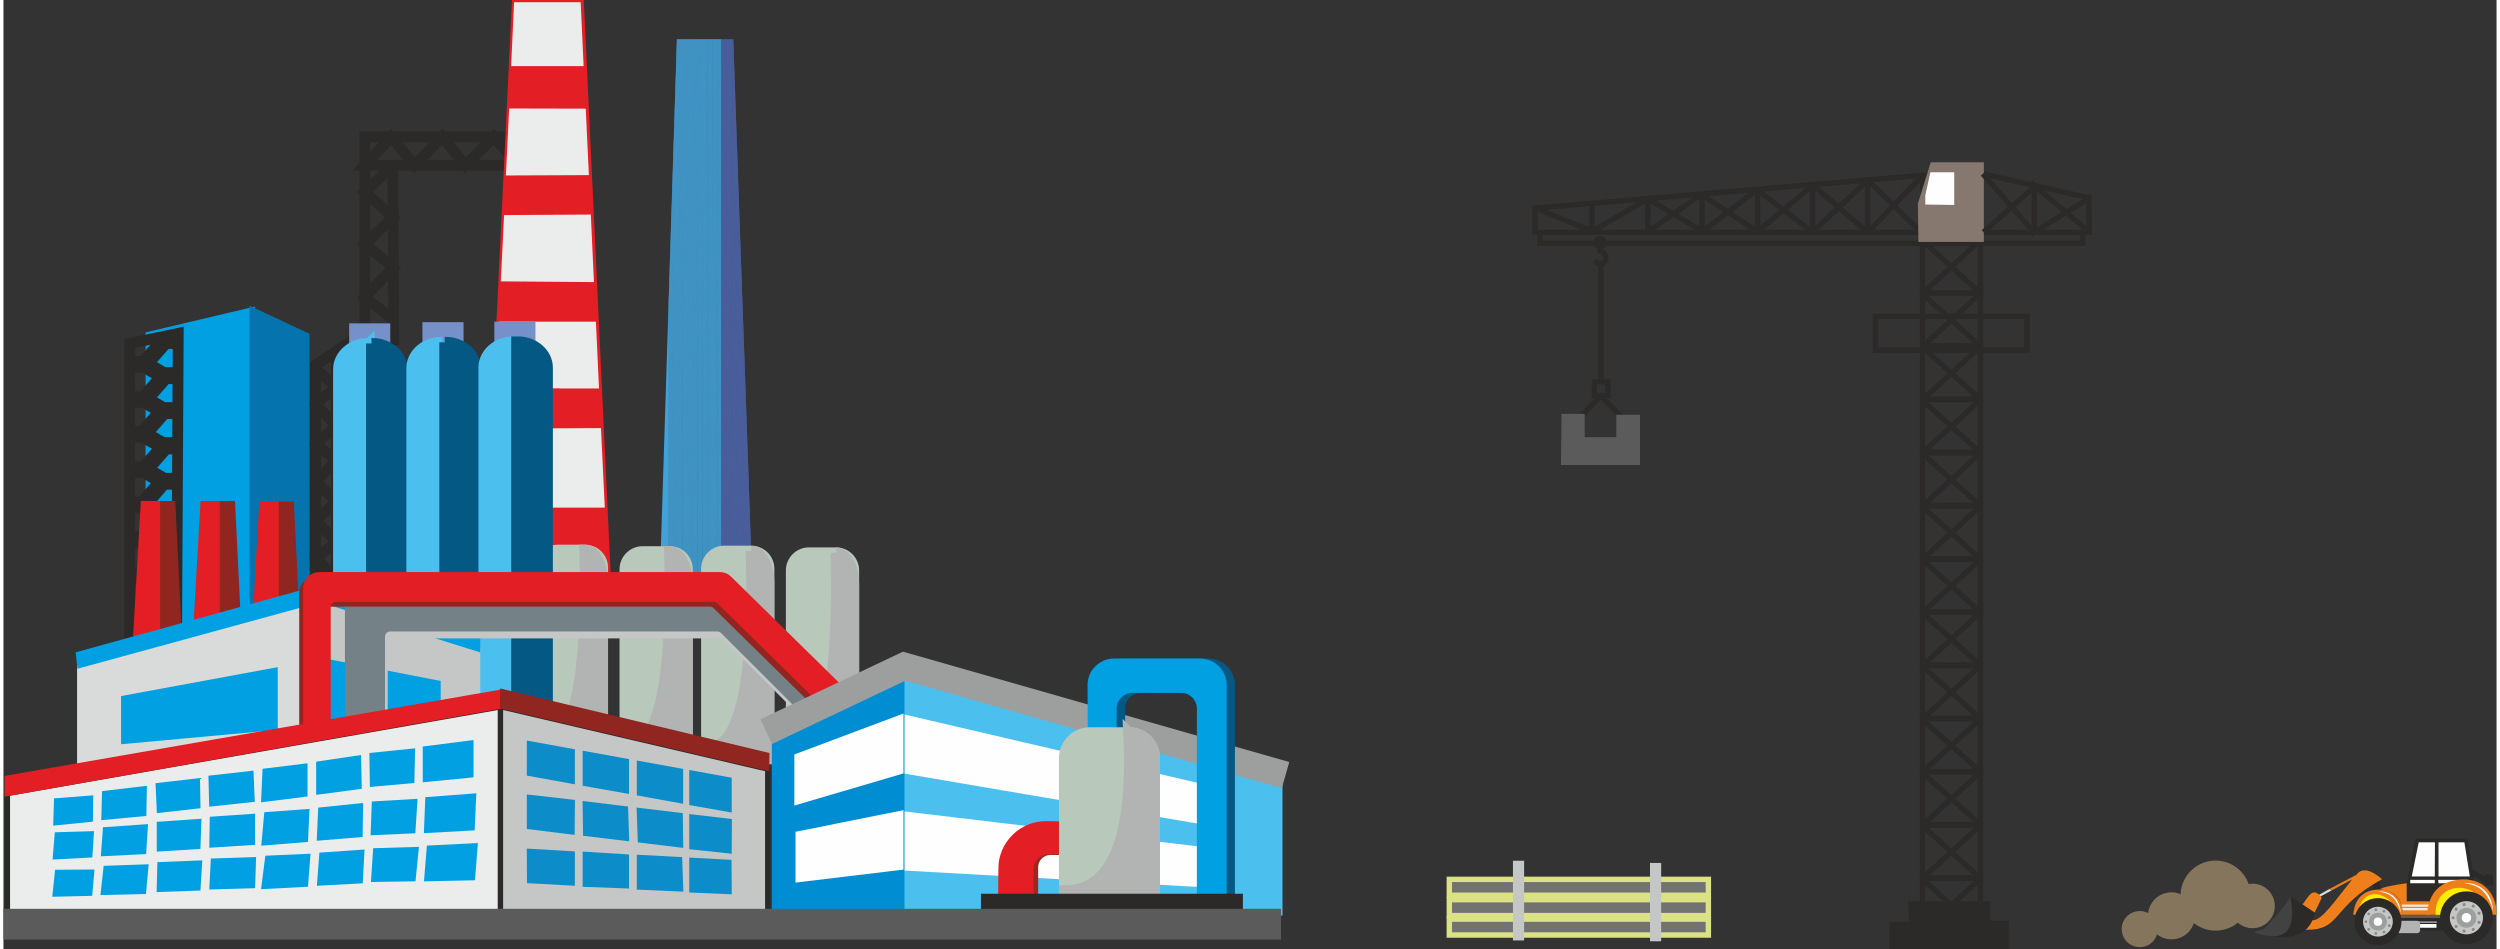 <?xml version="1.0" encoding="UTF-8"?>
<!DOCTYPE svg PUBLIC "-//W3C//DTD SVG 1.1//EN" "http://www.w3.org/Graphics/SVG/1.1/DTD/svg11.dtd">
<!-- Creator: CorelDRAW 2018 (64-Bit) -->
<svg xmlns="http://www.w3.org/2000/svg" xml:space="preserve" width="540px" height="205px" version="1.1" style="shape-rendering:geometricPrecision; text-rendering:geometricPrecision; image-rendering:optimizeQuality; fill-rule:evenodd; clip-rule:evenodd"
viewBox="0 0 147.34 56.09"
 xmlns:xlink="http://www.w3.org/1999/xlink">
 <rect x="0" y="0" width="147.34" height="56.09" fill="#333333" stroke="none"/>
 <defs>
  <style type="text/css">
   <![CDATA[
    .str25 {stroke:#9D9E9E;stroke-width:1.61;stroke-miterlimit:22.926}
    .str10 {stroke:#2B2A29;stroke-width:0.97;stroke-miterlimit:22.926}
    .str24 {stroke:#FEFEFE;stroke-width:0.64;stroke-miterlimit:22.926}
    .str21 {stroke:#C5C6C6;stroke-width:0.64;stroke-miterlimit:22.926}
    .str12 {stroke:#B2B3B3;stroke-width:0.64;stroke-miterlimit:22.926}
    .str5 {stroke:#2B2A29;stroke-width:0.64;stroke-miterlimit:22.926}
    .str30 {stroke:#86755D;stroke-width:0.64;stroke-miterlimit:22.926}
    .str6 {stroke:#E31E24;stroke-width:0.64;stroke-miterlimit:22.926}
    .str28 {stroke:#9C2720;stroke-width:0.64;stroke-miterlimit:22.926}
    .str23 {stroke:#91251F;stroke-width:0.64;stroke-miterlimit:22.926}
    .str22 {stroke:#748187;stroke-width:0.64;stroke-miterlimit:22.926}
    .str11 {stroke:#B8C8BA;stroke-width:0.64;stroke-miterlimit:22.926}
    .str13 {stroke:#7690C9;stroke-width:0.64;stroke-miterlimit:22.926}
    .str14 {stroke:#4BBFEE;stroke-width:0.64;stroke-miterlimit:22.926}
    .str26 {stroke:#0C8CC9;stroke-width:0.64;stroke-miterlimit:22.926}
    .str15 {stroke:#035983;stroke-width:0.64;stroke-miterlimit:22.926}
    .str20 {stroke:#00A0E3;stroke-width:0.64;stroke-miterlimit:22.926}
    .str4 {stroke:#FEFEFE;stroke-width:0.32;stroke-miterlimit:22.926}
    .str7 {stroke:#EBECEC;stroke-width:0.32;stroke-miterlimit:22.926}
    .str18 {stroke:#D9DADA;stroke-width:0.32;stroke-miterlimit:22.926}
    .str19 {stroke:#C5C6C6;stroke-width:0.32;stroke-miterlimit:22.926}
    .str2 {stroke:#5B5B5B;stroke-width:0.32;stroke-miterlimit:22.926}
    .str0 {stroke:#2B2A29;stroke-width:0.32;stroke-miterlimit:22.926}
    .str1 {stroke:#2B2A29;stroke-width:0.32;stroke-miterlimit:22.926}
    .str3 {stroke:#86776F;stroke-width:0.32;stroke-miterlimit:22.926}
    .str16 {stroke:#E31E24;stroke-width:0.32;stroke-miterlimit:22.926}
    .str27 {stroke:#E31E24;stroke-width:0.32;stroke-miterlimit:22.926}
    .str17 {stroke:#91251F;stroke-width:0.32;stroke-miterlimit:22.926}
    .str31 {stroke:#DBE285;stroke-width:0.32;stroke-miterlimit:22.926}
    .str9 {stroke:#0574AE;stroke-width:0.32;stroke-miterlimit:22.926}
    .str8 {stroke:#00A0E3;stroke-width:0.32;stroke-miterlimit:22.926}
    .str29 {stroke:#86755D;stroke-width:0.25;stroke-miterlimit:22.926}
    .fil0 {fill:none}
    .fil29 {fill:#FEFEFE}
    .fil4 {fill:#FEFEFE}
    .fil32 {fill:#EBECEC}
    .fil6 {fill:#EBECEC}
    .fil26 {fill:#D9DADA}
    .fil18 {fill:#D9DADA}
    .fil34 {fill:#C5C6C6}
    .fil19 {fill:#C5C6C6}
    .fil30 {fill:#B2B3B3}
    .fil12 {fill:#B2B3B3}
    .fil35 {fill:#9D9E9E}
    .fil36 {fill:#898989}
    .fil39 {fill:#727271}
    .fil31 {fill:#5B5B5B}
    .fil2 {fill:#5B5B5B}
    .fil28 {fill:#434242}
    .fil25 {fill:#2B2A29}
    .fil1 {fill:#2B2A29}
    .fil33 {fill:#FFED00}
    .fil3 {fill:#86776F}
    .fil37 {fill:#86755D}
    .fil38 {fill:#86755D}
    .fil27 {fill:#EF7F1A}
    .fil16 {fill:#E31E24}
    .fil5 {fill:#E31E24}
    .fil24 {fill:#9C2720}
    .fil17 {fill:#91251F}
    .fil20 {fill:#748187}
    .fil11 {fill:#B8C8BA}
    .fil13 {fill:#7690C9}
    .fil21 {fill:#4BBFEE}
    .fil14 {fill:#4BBFEE}
    .fil7 {fill:#41A2DA}
    .fil8 {fill:#4C64AB}
    .fil23 {fill:#0C8CC9}
    .fil10 {fill:#0574AE}
    .fil15 {fill:#035983}
    .fil9 {fill:#00A0E3}
    .fil22 {fill:#008DD2}
   ]]>
  </style>
      <clipPath id="id0">
       <path d="M39.8 2.32l3.33 0 1.12 32.06 -5.46 0 1.01 -32.06z"/>
      </clipPath>
 </defs>
 <g id="Слой_x0020_1">
  <g id="kran">
   <g>
    <rect class="fil0 str0" x="113.42" y="14.19" width="3.42" height="3.11"/>
    <line class="fil0 str0" x1="113.42" y1="17.33" x2="116.84" y2= "14.19" />
    <line class="fil0 str0" x1="113.42" y1="14.23" x2="116.8" y2= "17.29" />
   </g>
   <g>
    <rect class="fil0 str0" x="113.42" y="17.33" width="3.42" height="3.11"/>
    <line class="fil0 str0" x1="113.42" y1="20.48" x2="116.84" y2= "17.33" />
    <line class="fil0 str0" x1="113.42" y1="17.38" x2="116.8" y2= "20.43" />
   </g>
   <g>
    <rect class="fil0 str0" x="113.42" y="20.48" width="3.42" height="3.11"/>
    <line class="fil0 str0" x1="113.42" y1="23.62" x2="116.84" y2= "20.48" />
    <line class="fil0 str0" x1="113.42" y1="20.52" x2="116.8" y2= "23.58" />
   </g>
   <g>
    <rect class="fil0 str0" x="113.42" y="23.62" width="3.42" height="3.11"/>
    <line class="fil0 str0" x1="113.42" y1="26.76" x2="116.84" y2= "23.62" />
    <line class="fil0 str0" x1="113.42" y1="23.66" x2="116.8" y2= "26.72" />
   </g>
   <g>
    <rect class="fil0 str0" x="113.42" y="26.76" width="3.42" height="3.11"/>
    <line class="fil0 str0" x1="113.42" y1="29.91" x2="116.84" y2= "26.76" />
    <line class="fil0 str0" x1="113.42" y1="26.81" x2="116.8" y2= "29.86" />
   </g>
   <g>
    <rect class="fil0 str0" x="113.42" y="29.91" width="3.42" height="3.11"/>
    <line class="fil0 str0" x1="113.42" y1="33.05" x2="116.84" y2= "29.91" />
    <line class="fil0 str0" x1="113.42" y1="29.95" x2="116.8" y2= "33.01" />
   </g>
   <g>
    <rect class="fil0 str0" x="113.42" y="33.05" width="3.42" height="3.11"/>
    <line class="fil0 str0" x1="113.42" y1="36.19" x2="116.84" y2= "33.05" />
    <line class="fil0 str0" x1="113.42" y1="33.09" x2="116.8" y2= "36.15" />
   </g>
   <g>
    <rect class="fil0 str0" x="113.42" y="36.19" width="3.42" height="3.11"/>
    <line class="fil0 str0" x1="113.42" y1="39.34" x2="116.84" y2= "36.19" />
    <line class="fil0 str0" x1="113.42" y1="36.24" x2="116.8" y2= "39.29" />
   </g>
   <g>
    <rect class="fil0 str0" x="113.42" y="39.34" width="3.42" height="3.11"/>
    <line class="fil0 str0" x1="113.42" y1="42.48" x2="116.84" y2= "39.34" />
    <line class="fil0 str0" x1="113.42" y1="39.38" x2="116.8" y2= "42.44" />
   </g>
   <g>
    <rect class="fil0 str0" x="113.42" y="42.48" width="3.42" height="3.11"/>
    <line class="fil0 str0" x1="113.42" y1="45.62" x2="116.84" y2= "42.48" />
    <line class="fil0 str0" x1="113.42" y1="42.53" x2="116.8" y2= "45.58" />
   </g>
   <g>
    <rect class="fil0 str0" x="113.42" y="45.62" width="3.42" height="3.11"/>
    <line class="fil0 str0" x1="113.42" y1="48.77" x2="116.84" y2= "45.62" />
    <line class="fil0 str0" x1="113.42" y1="45.67" x2="116.8" y2= "48.72" />
   </g>
   <g>
    <rect class="fil0 str0" x="113.42" y="48.77" width="3.42" height="3.11"/>
    <line class="fil0 str0" x1="113.42" y1="51.91" x2="116.84" y2= "48.77" />
    <line class="fil0 str0" x1="113.42" y1="48.81" x2="116.8" y2= "51.87" />
   </g>
   <g>
    <rect class="fil0 str0" x="113.42" y="51.91" width="3.42" height="3.11"/>
    <line class="fil0 str0" x1="113.42" y1="55.06" x2="116.84" y2= "51.91" />
    <line class="fil0 str0" x1="113.42" y1="51.96" x2="116.8" y2= "55.01" />
   </g>
   <polygon class="fil1 str1" points="112.77,54.63 112.74,53.42 117.25,53.42 117.25,54.57 118.35,54.57 118.35,55.93 111.62,55.93 111.62,54.63 "/>
   <rect class="fil0 str0" x="110.63" y="18.7" width="8.96" height="1.99"/>
   <polyline class="fil0 str0" points="90.82,13.7 90.82,14.38 122.88,14.38 122.88,13.7 "/>
   <line class="fil0 str0" x1="94.42" y1="15.53" x2="94.42" y2= "22.59" />
   <rect class="fil0 str0" x="94.02" y="22.57" width="0.8" height="0.81"/>
   <polyline class="fil0 str0" points="93.17,24.67 94.38,23.4 95.68,24.67 "/>
   <polygon class="fil2 str2" points="92.21,27.32 92.24,24.62 93.29,24.62 93.29,26 95.48,26 95.48,24.67 96.56,24.67 96.56,27.32 "/>
   <polyline class="fil0 str0" points="116.87,10.25 123.25,11.69 123.27,13.73 116.84,13.73 "/>
   <polyline class="fil0 str0" points="113.31,13.73 90.51,13.73 90.51,12.3 113.86,10.32 "/>
   <line class="fil0 str0" x1="93.88" y1="12" x2="93.88" y2= "13.7" />
   <line class="fil0 str0" x1="97.18" y1="11.72" x2="97.18" y2= "13.72" />
   <line class="fil0 str0" x1="100.38" y1="11.44" x2="100.38" y2= "13.72" />
   <line class="fil0 str0" x1="103.67" y1="11.18" x2="103.67" y2= "13.75" />
   <line class="fil0 str0" x1="106.92" y1="10.9" x2="106.92" y2= "13.73" />
   <line class="fil0 str0" x1="110.17" y1="10.62" x2="110.17" y2= "13.75" />
   <line class="fil0 str0" x1="113.43" y1="10.34" x2="113.43" y2= "11.59" />
   <polyline class="fil0 str0" points="97.18,11.75 93.89,13.67 90.48,12.27 "/>
   <line class="fil0 str0" x1="97.2" y1="13.67" x2="100.38" y2= "11.47" />
   <line class="fil0 str0" x1="97.18" y1="11.75" x2="100.38" y2= "13.66" />
   <line class="fil0 str0" x1="100.37" y1="11.52" x2="103.67" y2= "13.69" />
   <polyline class="fil0 str0" points="106.92,13.72 103.63,11.21 100.37,13.72 "/>
   <polyline class="fil0 str0" points="103.66,13.7 106.94,10.93 110.15,13.72 "/>
   <polyline class="fil0 str0" points="106.91,13.72 110.18,10.65 113.33,13.72 "/>
   <line class="fil0 str0" x1="113.42" y1="10.37" x2="110.15" y2= "13.76" />
   <polygon class="fil3 str3" points="113.3,12.06 113.33,14.14 116.88,14.14 116.88,9.75 114.02,9.75 "/>
   <polygon class="fil4 str4" points="113.74,11.56 114.01,10.34 115.13,10.34 115.13,11.95 113.74,11.93 "/>
   <polyline class="fil0 str0" points="123.25,11.72 120.02,13.72 120.02,10.96 123.28,13.72 "/>
   <line class="fil0 str0" x1="119.96" y1="13.68" x2="116.98" y2= "10.27" />
   <line class="fil0 str0" x1="117.02" y1="13.72" x2="120.05" y2= "11.01" />
   <circle class="fil0 str0" cx="94.37" cy="14.33" r="0.24"/>
   <path class="fil0 str0" d="M94.04 15.38c0.51,0.67 1.03,-0.37 0.31,-0.56l0 -0.23"/>
  </g>
  <g id="zavod">
   <g id="metkon02">
    <polyline class="fil0 str5" points="18.45,34.08 18.45,21.58 21.36,19.6 21.36,8.09 31.05,8.09 31.05,9.77 23.01,9.77 23.07,20.39 "/>
    <line class="fil0 str5" x1="19.68" y1="33.78" x2="19.68" y2= "20.59" />
    <polyline class="fil0 str5" points="18.45,21.81 19.68,22.86 18.45,23.89 19.68,25.17 18.45,26.23 19.68,27.19 18.45,28.47 19.68,29.63 18.45,30.78 19.68,32.03 18.45,32.99 19.58,34.11 "/>
    <polyline class="fil0 str5" points="23.06,18.94 21.36,17.55 23.04,15.81 21.36,14.42 23.03,12.84 21.36,11.35 23.01,9.77 21.36,9.77 22.91,8.09 24.29,9.77 25.94,8.09 27.29,9.77 28.98,8.09 30.43,9.77 "/>
   </g>
   <g id="truba_vys">
    <polygon class="fil5 str6" points="30.36,0.32 33.99,0.32 35.58,34.23 28.72,34.23 "/>
    <line class="fil0 str0" x1="32.06" y1="19.17" x2="32.23" y2= "22.8" />
    <polygon class="fil6 str7" points="29.14,25.49 35.16,25.46 35.37,29.84 28.92,29.84 "/>
    <polygon class="fil6 str7" points="35.03,22.8 29.26,22.79 29.44,19.17 34.86,19.17 "/>
    <line class="fil0 str0" x1="32.06" y1="12.84" x2="32.23" y2= "16.51" />
    <polygon class="fil6 str7" points="34.73,16.51 29.56,16.47 29.74,12.87 34.56,12.84 "/>
    <g>
     <path class="fil6" d="M30.04 6.57l4.22 0.01 0.17 3.61 -4.57 0.02 0.18 -3.64zm-0.18 3.64l0.18 -3.64 -0.18 3.64z"/>
     <path id="1" class="fil0 str7" d="M30.04 6.57l4.22 0.01 0.17 3.61 -4.57 0.02 0.18 -3.64zm-0.18 3.64l0.18 -3.64"/>
    </g>
    <polygon class="fil6 str7" points="30.17,3.75 34.12,3.75 33.96,0.29 30.33,0.29 "/>
    <g>
     <g style="clip-path:url(#id0)">
      <polygon class="fil7" points="38.8,2.32 39.33,2.32 39.32,34.38 38.79,34.38 "/>
      <polygon id="1" class="fil7" points="39.32,2.32 39.35,2.32 39.34,34.38 39.31,34.38 "/>
      <polygon id="2" class="fil7" points="39.34,2.32 39.37,2.32 39.36,34.38 39.33,34.38 "/>
      <polygon id="3" class="fil7" points="39.36,2.32 39.39,2.32 39.38,34.38 39.35,34.38 "/>
      <polygon id="4" class="fil7" points="39.38,2.32 39.41,2.32 39.4,34.38 39.37,34.38 "/>
      <polygon id="5" class="fil7" points="39.4,2.32 39.43,2.32 39.42,34.38 39.39,34.38 "/>
      <polygon id="6" class="fil7" points="39.42,2.32 39.45,2.32 39.44,34.38 39.41,34.38 "/>
      <polygon id="7" class="fil7" points="39.44,2.32 39.47,2.32 39.46,34.38 39.43,34.38 "/>
      <polygon id="8" class="fil7" points="39.46,2.32 39.49,2.32 39.48,34.38 39.45,34.38 "/>
      <polygon id="9" class="fil7" points="39.48,2.32 39.5,2.32 39.5,34.38 39.47,34.38 "/>
      <polygon id="10" class="fil7" points="39.49,2.32 39.52,2.32 39.51,34.38 39.49,34.38 "/>
      <polygon id="11" class="fil7" points="39.51,2.32 39.54,2.32 39.53,34.38 39.51,34.38 "/>
      <polygon id="12" class="fil7" points="39.53,2.32 39.56,2.32 39.55,34.38 39.52,34.38 "/>
      <polygon id="13" class="fil7" points="39.55,2.32 39.58,2.32 39.57,34.38 39.54,34.38 "/>
      <polygon id="14" class="fil7" points="39.57,2.32 39.6,2.32 39.59,34.38 39.56,34.38 "/>
      <polygon id="15" class="fil7" points="39.59,2.32 39.62,2.32 39.61,34.38 39.58,34.38 "/>
      <polygon id="16" class="fil7" points="39.61,2.32 39.64,2.32 39.63,34.38 39.6,34.38 "/>
      <polygon id="17" class="fil7" points="39.63,2.32 39.66,2.32 39.65,34.38 39.62,34.38 "/>
      <polygon id="18" class="fil7" points="39.65,2.32 39.68,2.32 39.67,34.38 39.64,34.38 "/>
      <polygon id="19" class="fil7" points="39.67,2.32 39.7,2.32 39.69,34.38 39.66,34.38 "/>
      <polygon id="20" class="fil7" points="39.69,2.32 39.72,2.32 39.71,34.38 39.68,34.38 "/>
      <polygon id="21" class="fil7" points="39.71,2.32 39.74,2.32 39.73,34.38 39.7,34.38 "/>
      <polygon id="22" class="fil7" points="39.73,2.32 39.76,2.32 39.75,34.38 39.72,34.38 "/>
      <polygon id="23" class="fil7" points="39.75,2.32 39.78,2.32 39.77,34.38 39.74,34.38 "/>
      <polygon id="24" class="fil7" points="39.77,2.32 39.79,2.32 39.79,34.38 39.76,34.38 "/>
      <polygon id="25" class="fil7" points="39.78,2.32 39.81,2.32 39.81,34.38 39.78,34.38 "/>
      <polygon id="26" class="fil7" points="39.8,2.32 39.83,2.32 39.82,34.38 39.8,34.38 "/>
      <polygon id="27" class="fil7" points="39.82,2.32 39.85,2.32 39.84,34.38 39.81,34.38 "/>
      <polygon id="28" class="fil7" points="39.84,2.32 39.87,2.32 39.86,34.38 39.83,34.38 "/>
      <polygon id="29" class="fil7" points="39.86,2.32 39.89,2.32 39.88,34.38 39.85,34.38 "/>
      <polygon id="30" class="fil7" points="39.88,2.32 39.91,2.32 39.9,34.38 39.87,34.38 "/>
      <polygon id="31" class="fil7" points="39.9,2.32 39.93,2.32 39.92,34.38 39.89,34.38 "/>
      <polygon id="32" class="fil7" points="39.92,2.32 39.95,2.32 39.94,34.38 39.91,34.38 "/>
      <polygon id="33" class="fil7" points="39.94,2.32 39.97,2.32 39.96,34.38 39.93,34.38 "/>
      <polygon id="34" class="fil7" points="39.96,2.32 39.99,2.32 39.98,34.38 39.95,34.38 "/>
      <polygon id="35" class="fil7" points="39.98,2.32 40.01,2.32 40,34.38 39.97,34.38 "/>
      <polygon id="36" class="fil7" points="40,2.32 40.03,2.32 40.02,34.38 39.99,34.38 "/>
      <polygon id="37" class="fil7" points="40.02,2.32 40.05,2.32 40.04,34.38 40.01,34.38 "/>
      <polygon id="38" class="fil7" points="40.04,2.32 40.07,2.32 40.06,34.38 40.03,34.38 "/>
      <polygon id="39" class="fil7" points="40.06,2.32 40.09,2.32 40.08,34.38 40.05,34.38 "/>
      <polygon id="40" class="fil7" points="40.08,2.32 40.1,2.32 40.1,34.38 40.07,34.38 "/>
      <polygon id="41" class="fil7" points="40.09,2.32 40.12,2.32 40.11,34.38 40.09,34.38 "/>
      <polygon id="42" class="fil7" points="40.11,2.32 40.14,2.32 40.13,34.38 40.11,34.38 "/>
      <polygon id="43" class="fil7" points="40.13,2.32 40.16,2.32 40.15,34.38 40.12,34.38 "/>
      <polygon id="44" class="fil7" points="40.15,2.32 40.18,2.32 40.17,34.38 40.14,34.38 "/>
      <polygon id="45" class="fil7" points="40.17,2.32 40.2,2.32 40.19,34.38 40.16,34.38 "/>
      <polygon id="46" class="fil7" points="40.19,2.32 40.22,2.32 40.21,34.38 40.18,34.38 "/>
      <polygon id="47" class="fil7" points="40.21,2.32 40.24,2.32 40.23,34.38 40.2,34.38 "/>
      <polygon id="48" class="fil7" points="40.23,2.32 40.26,2.32 40.25,34.38 40.22,34.38 "/>
      <polygon id="49" class="fil7" points="40.25,2.32 40.28,2.32 40.27,34.38 40.24,34.38 "/>
      <polygon id="50" class="fil7" points="40.27,2.32 40.3,2.32 40.29,34.38 40.26,34.38 "/>
      <polygon id="51" class="fil7" points="40.29,2.32 40.32,2.32 40.31,34.38 40.28,34.38 "/>
      <polygon id="52" class="fil7" points="40.31,2.32 40.34,2.32 40.33,34.38 40.3,34.38 "/>
      <polygon id="53" class="fil7" points="40.33,2.32 40.36,2.32 40.35,34.38 40.32,34.38 "/>
      <polygon id="54" class="fil7" points="40.35,2.32 40.38,2.32 40.37,34.38 40.34,34.38 "/>
      <polygon id="55" class="fil7" points="40.37,2.32 40.39,2.32 40.39,34.38 40.36,34.38 "/>
      <polygon id="56" class="fil7" points="40.38,2.32 40.41,2.32 40.41,34.38 40.38,34.38 "/>
      <polygon id="57" class="fil7" points="40.4,2.32 40.43,2.32 40.42,34.38 40.4,34.38 "/>
      <polygon id="58" class="fil7" points="40.42,2.32 40.45,2.32 40.44,34.38 40.41,34.38 "/>
      <polygon id="59" class="fil7" points="40.44,2.32 40.47,2.32 40.46,34.38 40.43,34.38 "/>
      <polygon id="60" class="fil7" points="40.46,2.32 40.49,2.32 40.48,34.38 40.45,34.38 "/>
      <polygon id="61" class="fil7" points="40.48,2.32 40.51,2.32 40.5,34.38 40.47,34.38 "/>
      <polygon id="62" class="fil7" points="40.5,2.32 40.53,2.32 40.52,34.38 40.49,34.38 "/>
      <polygon id="63" class="fil7" points="40.52,2.32 40.55,2.32 40.54,34.38 40.51,34.38 "/>
      <polygon id="64" class="fil7" points="40.54,2.32 40.57,2.32 40.56,34.38 40.53,34.38 "/>
      <polygon id="65" class="fil7" points="40.56,2.32 40.59,2.32 40.58,34.38 40.55,34.38 "/>
      <polygon id="66" class="fil7" points="40.58,2.32 40.61,2.32 40.6,34.38 40.57,34.38 "/>
      <polygon id="67" class="fil7" points="40.6,2.32 40.63,2.32 40.62,34.38 40.59,34.38 "/>
      <polygon id="68" class="fil7" points="40.62,2.32 40.65,2.32 40.64,34.38 40.61,34.38 "/>
      <polygon id="69" class="fil7" points="40.64,2.32 40.67,2.32 40.66,34.38 40.63,34.38 "/>
      <polygon id="70" class="fil7" points="40.66,2.32 40.69,2.32 40.68,34.38 40.65,34.38 "/>
      <polygon id="71" class="fil7" points="40.68,2.32 40.7,2.32 40.7,34.38 40.67,34.38 "/>
      <polygon id="72" class="fil7" points="40.69,2.32 40.72,2.32 40.71,34.38 40.69,34.38 "/>
      <polygon id="73" class="fil7" points="40.71,2.32 40.74,2.32 40.73,34.38 40.71,34.38 "/>
      <polygon id="74" class="fil7" points="40.73,2.32 40.76,2.32 40.75,34.38 40.72,34.38 "/>
      <polygon id="75" class="fil7" points="40.75,2.32 40.78,2.32 40.77,34.38 40.74,34.38 "/>
      <polygon id="76" class="fil7" points="40.77,2.32 40.8,2.32 40.79,34.38 40.76,34.38 "/>
      <polygon id="77" class="fil7" points="40.79,2.32 40.82,2.32 40.81,34.38 40.78,34.38 "/>
      <polygon id="78" class="fil7" points="40.81,2.32 40.84,2.32 40.83,34.38 40.8,34.38 "/>
      <polygon id="79" class="fil7" points="40.83,2.32 40.86,2.32 40.85,34.38 40.82,34.38 "/>
      <polygon id="80" class="fil7" points="40.85,2.32 40.88,2.32 40.87,34.38 40.84,34.38 "/>
      <polygon id="81" class="fil7" points="40.87,2.32 40.9,2.32 40.89,34.38 40.86,34.38 "/>
      <polygon id="82" class="fil7" points="40.89,2.32 40.92,2.32 40.91,34.38 40.88,34.38 "/>
      <polygon id="83" class="fil7" points="40.91,2.32 40.94,2.32 40.93,34.38 40.9,34.38 "/>
      <polygon id="84" class="fil7" points="40.93,2.32 40.96,2.32 40.95,34.38 40.92,34.38 "/>
      <polygon id="85" class="fil7" points="40.95,2.32 40.98,2.32 40.97,34.38 40.94,34.38 "/>
      <polygon id="86" class="fil7" points="40.97,2.32 40.99,2.32 40.99,34.38 40.96,34.38 "/>
      <polygon id="87" class="fil7" points="40.99,2.32 41.01,2.32 41.01,34.38 40.98,34.38 "/>
      <polygon id="88" class="fil7" points="41,2.32 41.03,2.32 41.02,34.38 41,34.38 "/>
      <polygon id="89" class="fil7" points="41.02,2.32 41.05,2.32 41.04,34.38 41.02,34.38 "/>
      <polygon id="90" class="fil7" points="41.04,2.32 41.07,2.32 41.06,34.38 41.03,34.38 "/>
      <polygon id="91" class="fil7" points="41.06,2.32 41.09,2.32 41.08,34.38 41.05,34.38 "/>
      <polygon id="92" class="fil7" points="41.08,2.32 41.11,2.32 41.1,34.38 41.07,34.38 "/>
      <polygon id="93" class="fil7" points="41.1,2.32 41.13,2.32 41.12,34.38 41.09,34.38 "/>
      <polygon id="94" class="fil7" points="41.12,2.32 41.15,2.32 41.14,34.38 41.11,34.38 "/>
      <polygon id="95" class="fil7" points="41.14,2.32 41.17,2.32 41.16,34.38 41.13,34.38 "/>
      <polygon id="96" class="fil7" points="41.16,2.32 41.19,2.32 41.18,34.38 41.15,34.38 "/>
      <polygon id="97" class="fil7" points="41.18,2.32 41.21,2.32 41.2,34.38 41.17,34.38 "/>
      <polygon id="98" class="fil7" points="41.2,2.32 41.23,2.32 41.22,34.38 41.19,34.38 "/>
      <polygon id="99" class="fil7" points="41.22,2.32 41.25,2.32 41.24,34.38 41.21,34.38 "/>
      <polygon id="100" class="fil7" points="41.24,2.32 41.27,2.32 41.26,34.38 41.23,34.38 "/>
      <polygon id="101" class="fil7" points="41.26,2.32 41.29,2.32 41.28,34.38 41.25,34.38 "/>
      <polygon id="102" class="fil7" points="41.28,2.32 41.3,2.32 41.3,34.38 41.27,34.38 "/>
      <polygon id="103" class="fil7" points="41.29,2.32 41.32,2.32 41.31,34.38 41.29,34.38 "/>
      <polygon id="104" class="fil7" points="41.31,2.32 41.34,2.32 41.33,34.38 41.31,34.38 "/>
      <polygon id="105" class="fil7" points="41.33,2.32 41.36,2.32 41.35,34.38 41.32,34.38 "/>
      <polygon id="106" class="fil7" points="41.35,2.32 41.38,2.32 41.37,34.38 41.34,34.38 "/>
      <polygon id="107" class="fil7" points="41.37,2.32 41.4,2.32 41.39,34.38 41.36,34.38 "/>
      <polygon id="108" class="fil7" points="41.39,2.32 41.42,2.32 41.41,34.38 41.38,34.38 "/>
      <polygon id="109" class="fil7" points="41.41,2.32 41.44,2.32 41.43,34.38 41.4,34.38 "/>
      <polygon id="110" class="fil7" points="41.43,2.32 41.46,2.32 41.45,34.38 41.42,34.38 "/>
      <polygon id="111" class="fil7" points="41.45,2.32 41.48,2.32 41.47,34.38 41.44,34.38 "/>
      <polygon id="112" class="fil7" points="41.47,2.32 41.5,2.32 41.49,34.38 41.46,34.38 "/>
      <polygon id="113" class="fil7" points="41.49,2.32 41.52,2.32 41.51,34.38 41.48,34.38 "/>
      <polygon id="114" class="fil7" points="41.51,2.32 41.54,2.32 41.53,34.38 41.5,34.38 "/>
      <polygon id="115" class="fil7" points="41.53,2.32 41.56,2.32 41.55,34.38 41.52,34.38 "/>
      <polygon id="116" class="fil7" points="41.55,2.32 41.58,2.32 41.57,34.38 41.54,34.38 "/>
      <polygon id="117" class="fil7" points="41.57,2.32 41.59,2.32 41.59,34.38 41.56,34.38 "/>
      <polygon id="118" class="fil7" points="41.59,2.32 41.61,2.32 41.61,34.38 41.58,34.38 "/>
      <polygon id="119" class="fil7" points="41.6,2.32 41.63,2.32 41.62,34.38 41.6,34.38 "/>
      <polygon id="120" class="fil7" points="41.62,2.32 41.65,2.32 41.64,34.38 41.62,34.38 "/>
      <polygon id="121" class="fil7" points="41.64,2.32 41.67,2.32 41.66,34.38 41.63,34.38 "/>
      <polygon id="122" class="fil7" points="41.66,2.32 41.69,2.32 41.68,34.38 41.65,34.38 "/>
      <polygon id="123" class="fil7" points="41.68,2.32 41.71,2.32 41.7,34.38 41.67,34.38 "/>
      <polygon id="124" class="fil7" points="41.7,2.32 41.73,2.32 41.72,34.38 41.69,34.38 "/>
      <polygon id="125" class="fil7" points="41.72,2.32 41.75,2.32 41.74,34.38 41.71,34.38 "/>
      <polygon id="126" class="fil7" points="41.74,2.32 41.77,2.32 41.76,34.38 41.73,34.38 "/>
      <polygon id="127" class="fil7" points="41.76,2.32 41.79,2.32 41.78,34.38 41.75,34.38 "/>
      <polygon id="128" class="fil7" points="41.78,2.32 41.81,2.32 41.8,34.38 41.77,34.38 "/>
      <polygon id="129" class="fil7" points="41.8,2.32 41.83,2.32 41.82,34.38 41.79,34.38 "/>
      <polygon id="130" class="fil7" points="41.82,2.32 41.85,2.32 41.84,34.38 41.81,34.38 "/>
      <polygon id="131" class="fil7" points="41.84,2.32 41.87,2.32 41.86,34.38 41.83,34.38 "/>
      <polygon id="132" class="fil7" points="41.86,2.32 41.89,2.32 41.88,34.38 41.85,34.38 "/>
      <polygon id="133" class="fil7" points="41.88,2.32 41.9,2.32 41.9,34.38 41.87,34.38 "/>
      <polygon id="134" class="fil7" points="41.9,2.32 41.92,2.32 41.92,34.38 41.89,34.38 "/>
      <polygon id="135" class="fil7" points="41.91,2.32 41.94,2.32 41.93,34.38 41.91,34.38 "/>
      <polygon id="136" class="fil7" points="41.93,2.32 41.96,2.32 41.95,34.38 41.92,34.38 "/>
      <polygon id="137" class="fil7" points="41.95,2.32 41.98,2.32 41.97,34.38 41.94,34.38 "/>
      <polygon id="138" class="fil7" points="41.97,2.32 42,2.32 41.99,34.38 41.96,34.38 "/>
      <polygon id="139" class="fil7" points="41.99,2.32 42.02,2.32 42.01,34.38 41.98,34.38 "/>
      <polygon id="140" class="fil7" points="42.01,2.32 42.04,2.32 42.03,34.38 42,34.38 "/>
      <polygon id="141" class="fil7" points="42.03,2.32 42.06,2.32 42.05,34.38 42.02,34.38 "/>
      <polygon id="142" class="fil7" points="42.05,2.32 42.08,2.32 42.07,34.38 42.04,34.38 "/>
      <polygon id="143" class="fil7" points="42.07,2.32 42.1,2.32 42.09,34.38 42.06,34.38 "/>
      <polygon id="144" class="fil7" points="42.09,2.32 42.12,2.32 42.11,34.38 42.08,34.38 "/>
      <polygon id="145" class="fil7" points="42.11,2.32 42.14,2.32 42.13,34.38 42.1,34.38 "/>
      <polygon id="146" class="fil7" points="42.13,2.32 42.16,2.32 42.15,34.38 42.12,34.38 "/>
      <polygon id="147" class="fil7" points="42.15,2.32 42.18,2.32 42.17,34.38 42.14,34.38 "/>
      <polygon id="148" class="fil7" points="42.17,2.32 42.19,2.32 42.19,34.38 42.16,34.38 "/>
      <polygon id="149" class="fil7" points="42.19,2.32 42.21,2.32 42.21,34.38 42.18,34.38 "/>
      <polygon id="150" class="fil7" points="42.2,2.32 42.23,2.32 42.22,34.38 42.2,34.38 "/>
      <polygon id="151" class="fil7" points="42.22,2.32 42.25,2.32 42.24,34.38 42.22,34.38 "/>
      <polygon id="152" class="fil7" points="42.24,2.32 42.27,2.32 42.26,34.38 42.23,34.38 "/>
      <polygon id="153" class="fil7" points="42.26,2.32 42.29,2.32 42.28,34.38 42.25,34.38 "/>
      <polygon id="154" class="fil7" points="42.28,2.32 42.31,2.32 42.3,34.38 42.27,34.38 "/>
      <polygon id="155" class="fil7" points="42.3,2.32 42.33,2.32 42.32,34.38 42.29,34.38 "/>
      <polygon id="156" class="fil7" points="42.32,2.32 42.35,2.32 42.34,34.38 42.31,34.38 "/>
      <polygon id="157" class="fil7" points="42.34,2.32 42.37,2.32 42.36,34.38 42.33,34.38 "/>
      <polygon id="158" class="fil7" points="42.36,2.32 42.39,2.32 42.38,34.38 42.35,34.38 "/>
      <polygon id="159" class="fil7" points="42.38,2.32 42.41,2.32 42.4,34.38 42.37,34.38 "/>
      <polygon id="160" class="fil7" points="42.4,2.32 42.43,2.32 42.42,34.38 42.39,34.38 "/>
      <polygon id="161" class="fil8" points="42.42,2.32 42.45,2.32 42.44,34.38 42.41,34.38 "/>
      <polygon id="162" class="fil8" points="42.44,2.32 42.47,2.32 42.46,34.38 42.43,34.38 "/>
      <polygon id="163" class="fil8" points="42.46,2.32 42.49,2.32 42.48,34.38 42.45,34.38 "/>
      <polygon id="164" class="fil8" points="42.48,2.32 42.5,2.32 42.5,34.38 42.47,34.38 "/>
      <polygon id="165" class="fil8" points="42.5,2.32 42.52,2.32 42.52,34.38 42.49,34.38 "/>
      <polygon id="166" class="fil8" points="42.51,2.32 42.54,2.32 42.53,34.38 42.51,34.38 "/>
      <polygon id="167" class="fil8" points="42.53,2.32 42.56,2.32 42.55,34.38 42.52,34.38 "/>
      <polygon id="168" class="fil8" points="42.55,2.32 42.58,2.32 42.57,34.38 42.54,34.38 "/>
      <polygon id="169" class="fil8" points="42.57,2.32 42.6,2.32 42.59,34.38 42.56,34.38 "/>
      <polygon id="170" class="fil8" points="42.59,2.32 42.62,2.32 42.61,34.38 42.58,34.38 "/>
      <polygon id="171" class="fil8" points="42.61,2.32 42.64,2.32 42.63,34.38 42.6,34.38 "/>
      <polygon id="172" class="fil8" points="42.63,2.32 42.66,2.32 42.65,34.38 42.62,34.38 "/>
      <polygon id="173" class="fil8" points="42.65,2.32 42.68,2.32 42.67,34.38 42.64,34.38 "/>
      <polygon id="174" class="fil8" points="42.67,2.32 42.7,2.32 42.69,34.38 42.66,34.38 "/>
      <polygon id="175" class="fil8" points="42.69,2.32 42.72,2.32 42.71,34.38 42.68,34.38 "/>
      <polygon id="176" class="fil8" points="42.71,2.32 42.74,2.32 42.73,34.38 42.7,34.38 "/>
      <polygon id="177" class="fil8" points="42.73,2.32 42.76,2.32 42.75,34.38 42.72,34.38 "/>
      <polygon id="178" class="fil8" points="42.75,2.32 42.78,2.32 42.77,34.38 42.74,34.38 "/>
      <polygon id="179" class="fil8" points="42.77,2.32 42.8,2.32 42.79,34.38 42.76,34.38 "/>
      <polygon id="180" class="fil8" points="42.79,2.32 42.81,2.32 42.81,34.38 42.78,34.38 "/>
      <polygon id="181" class="fil8" points="42.8,2.32 42.83,2.32 42.82,34.38 42.8,34.38 "/>
      <polygon id="182" class="fil8" points="42.82,2.32 42.85,2.32 42.84,34.38 42.82,34.38 "/>
      <polygon id="183" class="fil8" points="42.84,2.32 42.87,2.32 42.86,34.38 42.83,34.38 "/>
      <polygon id="184" class="fil8" points="42.86,2.32 42.89,2.32 42.88,34.38 42.85,34.38 "/>
      <polygon id="185" class="fil8" points="42.88,2.32 42.91,2.32 42.9,34.38 42.87,34.38 "/>
      <polygon id="186" class="fil8" points="42.9,2.32 42.93,2.32 42.92,34.38 42.89,34.38 "/>
      <polygon id="187" class="fil8" points="42.92,2.32 42.95,2.32 42.94,34.38 42.91,34.38 "/>
      <polygon id="188" class="fil8" points="42.94,2.32 42.97,2.32 42.96,34.38 42.93,34.38 "/>
      <polygon id="189" class="fil8" points="42.96,2.32 42.99,2.32 42.98,34.38 42.95,34.38 "/>
      <polygon id="190" class="fil8" points="42.98,2.32 43.01,2.32 43,34.38 42.97,34.38 "/>
      <polygon id="191" class="fil8" points="43,2.32 43.03,2.32 43.02,34.38 42.99,34.38 "/>
      <polygon id="192" class="fil8" points="43.02,2.32 43.05,2.32 43.04,34.38 43.01,34.38 "/>
      <polygon id="193" class="fil8" points="43.04,2.32 43.07,2.32 43.06,34.38 43.03,34.38 "/>
      <polygon id="194" class="fil8" points="43.06,2.32 43.09,2.32 43.08,34.38 43.05,34.38 "/>
      <polygon id="195" class="fil8" points="43.08,2.32 43.1,2.32 43.1,34.38 43.07,34.38 "/>
      <polygon id="196" class="fil8" points="43.1,2.32 43.12,2.32 43.12,34.38 43.09,34.38 "/>
      <polygon id="197" class="fil8" points="43.11,2.32 43.14,2.32 43.13,34.38 43.11,34.38 "/>
      <polygon id="198" class="fil8" points="43.13,2.32 43.16,2.32 43.15,34.38 43.12,34.38 "/>
      <polygon id="199" class="fil8" points="43.15,2.32 43.18,2.32 43.17,34.38 43.14,34.38 "/>
      <polygon id="200" class="fil8" points="43.17,2.32 43.2,2.32 43.19,34.38 43.16,34.38 "/>
      <polygon id="201" class="fil8" points="43.19,2.32 43.22,2.32 43.21,34.38 43.18,34.38 "/>
      <polygon id="202" class="fil8" points="43.21,2.32 43.24,2.32 43.23,34.38 43.2,34.38 "/>
      <polygon id="203" class="fil8" points="43.23,2.32 43.26,2.32 43.25,34.38 43.22,34.38 "/>
      <polygon id="204" class="fil8" points="43.25,2.32 43.28,2.32 43.27,34.38 43.24,34.38 "/>
      <polygon id="205" class="fil8" points="43.27,2.32 43.3,2.32 43.29,34.38 43.26,34.38 "/>
      <polygon id="206" class="fil8" points="43.29,2.32 43.32,2.32 43.31,34.38 43.28,34.38 "/>
      <polygon id="207" class="fil8" points="43.31,2.32 43.34,2.32 43.33,34.38 43.3,34.38 "/>
      <polygon id="208" class="fil8" points="43.33,2.32 43.36,2.32 43.35,34.38 43.32,34.38 "/>
      <polygon id="209" class="fil8" points="43.35,2.32 43.38,2.32 43.37,34.38 43.34,34.38 "/>
      <polygon id="210" class="fil8" points="43.37,2.32 43.4,2.32 43.39,34.38 43.36,34.38 "/>
      <polygon id="211" class="fil8" points="43.39,2.32 43.41,2.32 43.41,34.38 43.38,34.38 "/>
      <polygon id="212" class="fil8" points="43.4,2.32 43.43,2.32 43.43,34.38 43.4,34.38 "/>
      <polygon id="213" class="fil8" points="43.42,2.32 43.45,2.32 43.44,34.38 43.42,34.38 "/>
      <polygon id="214" class="fil8" points="43.44,2.32 43.47,2.32 43.46,34.38 43.43,34.38 "/>
      <polygon id="215" class="fil8" points="43.46,2.32 43.49,2.32 43.48,34.38 43.45,34.38 "/>
      <polygon id="216" class="fil8" points="43.48,2.32 43.51,2.32 43.5,34.38 43.47,34.38 "/>
      <polygon id="217" class="fil8" points="43.5,2.32 43.53,2.32 43.52,34.38 43.49,34.38 "/>
      <polygon id="218" class="fil8" points="43.52,2.32 43.55,2.32 43.54,34.38 43.51,34.38 "/>
      <polygon id="219" class="fil8" points="43.54,2.32 43.57,2.32 43.56,34.38 43.53,34.38 "/>
      <polygon id="220" class="fil8" points="43.56,2.32 43.59,2.32 43.58,34.38 43.55,34.38 "/>
      <polygon id="221" class="fil8" points="43.58,2.32 43.61,2.32 43.6,34.38 43.57,34.38 "/>
      <polygon id="222" class="fil8" points="43.6,2.32 43.63,2.32 43.62,34.38 43.59,34.38 "/>
      <polygon id="223" class="fil8" points="43.62,2.32 43.65,2.32 43.64,34.38 43.61,34.38 "/>
      <polygon id="224" class="fil8" points="43.64,2.32 43.67,2.32 43.66,34.38 43.63,34.38 "/>
      <polygon id="225" class="fil8" points="43.66,2.32 43.69,2.32 43.68,34.38 43.65,34.38 "/>
      <polygon id="226" class="fil8" points="43.68,2.32 43.7,2.32 43.7,34.38 43.67,34.38 "/>
      <polygon id="227" class="fil8" points="43.7,2.32 43.72,2.32 43.72,34.38 43.69,34.38 "/>
      <polygon id="228" class="fil8" points="43.71,2.32 43.74,2.32 43.73,34.38 43.71,34.38 "/>
      <polygon id="229" class="fil8" points="43.73,2.32 43.76,2.32 43.75,34.38 43.72,34.38 "/>
      <polygon id="230" class="fil8" points="43.75,2.32 43.78,2.32 43.77,34.38 43.74,34.38 "/>
      <polygon id="231" class="fil8" points="43.77,2.32 43.8,2.32 43.79,34.38 43.76,34.38 "/>
      <polygon id="232" class="fil8" points="43.79,2.32 43.82,2.32 43.81,34.38 43.78,34.38 "/>
      <polygon id="233" class="fil8" points="43.81,2.32 43.84,2.32 43.83,34.38 43.8,34.38 "/>
      <polygon id="234" class="fil8" points="43.83,2.32 43.86,2.32 43.85,34.38 43.82,34.38 "/>
      <polygon id="235" class="fil8" points="43.85,2.32 43.88,2.32 43.87,34.38 43.84,34.38 "/>
      <polygon id="236" class="fil8" points="43.87,2.32 43.9,2.32 43.89,34.38 43.86,34.38 "/>
      <polygon id="237" class="fil8" points="43.89,2.32 43.92,2.32 43.91,34.38 43.88,34.38 "/>
      <polygon id="238" class="fil8" points="43.91,2.32 43.94,2.32 43.93,34.38 43.9,34.38 "/>
      <polygon id="239" class="fil8" points="43.93,2.32 43.96,2.32 43.95,34.38 43.92,34.38 "/>
      <polygon id="240" class="fil8" points="43.95,2.32 43.98,2.32 43.97,34.38 43.94,34.38 "/>
      <polygon id="241" class="fil8" points="43.97,2.32 44,2.32 43.99,34.38 43.96,34.38 "/>
      <polygon id="242" class="fil8" points="43.99,2.32 44.01,2.32 44.01,34.38 43.98,34.38 "/>
      <polygon id="243" class="fil8" points="44,2.32 44.03,2.32 44.03,34.38 44,34.38 "/>
      <polygon id="244" class="fil8" points="44.02,2.32 44.05,2.32 44.04,34.38 44.02,34.38 "/>
      <polygon id="245" class="fil8" points="44.04,2.32 44.07,2.32 44.06,34.38 44.03,34.38 "/>
      <polygon id="246" class="fil8" points="44.06,2.32 44.09,2.32 44.08,34.38 44.05,34.38 "/>
      <polygon id="247" class="fil8" points="44.08,2.32 44.11,2.32 44.1,34.38 44.07,34.38 "/>
      <polygon id="248" class="fil8" points="44.1,2.32 44.13,2.32 44.12,34.38 44.09,34.38 "/>
      <polygon id="249" class="fil8" points="44.12,2.32 44.15,2.32 44.14,34.38 44.11,34.38 "/>
      <polygon id="250" class="fil8" points="44.14,2.32 44.17,2.32 44.16,34.38 44.13,34.38 "/>
      <polygon id="251" class="fil8" points="44.16,2.32 44.19,2.32 44.18,34.38 44.15,34.38 "/>
      <polygon id="252" class="fil8" points="44.18,2.32 44.21,2.32 44.2,34.38 44.17,34.38 "/>
      <polygon id="253" class="fil8" points="44.2,2.32 44.23,2.32 44.22,34.38 44.19,34.38 "/>
      <polygon id="254" class="fil8" points="44.22,2.32 44.25,2.32 44.24,34.38 44.21,34.38 "/>
      <polygon id="255" class="fil8" points="44.24,2.32 44.26,2.32 44.25,34.38 44.23,34.38 "/>
     </g>
    </g>
   </g>
   <g id="bashnya">
    <polygon class="fil9 str8" points="8.56,19.77 14.7,18.32 14.7,38.34 8.56,38.34 "/>
    <polygon class="fil10 str9" points="14.7,18.32 17.93,19.83 17.93,38.34 14.7,38.34 "/>
   </g>
   <g id="metkon01">
    <polygon class="fil0 str5" points="7.46,20.3 10.33,19.7 10.23,37.88 7.46,37.88 "/>
    <g id="_2063867164592">
     <polyline class="fil0 str10" points="7.46,21.53 8.32,21.53 9.54,20.13 10.33,20.14 "/>
     <polyline class="fil0 str10" points="8.32,21.53 9.45,22.19 10.31,22.2 "/>
    </g>
    <g id="_2063867157648">
     <polyline class="fil0 str10" points="7.46,23.61 8.32,23.61 9.54,22.21 10.33,22.22 "/>
     <polyline class="fil0 str10" points="8.32,23.61 9.45,24.27 10.31,24.28 "/>
    </g>
    <g id="_2063867153040">
     <polyline class="fil0 str10" points="7.39,25.66 8.25,25.66 9.47,24.26 10.26,24.26 "/>
     <polyline class="fil0 str10" points="8.25,25.66 9.39,26.32 10.25,26.32 "/>
    </g>
    <g id="_2063867153328">
     <polyline class="fil0 str10" points="7.47,27.77 8.33,27.77 9.55,26.37 10.34,26.37 "/>
     <polyline class="fil0 str10" points="8.33,27.77 9.47,28.43 10.33,28.43 "/>
    </g>
    <g id="_2063867151632">
     <polyline class="fil0 str10" points="7.38,29.85 8.23,29.85 9.45,28.44 10.24,28.45 "/>
     <polyline class="fil0 str10" points="8.23,29.85 9.37,30.51 10.23,30.51 "/>
    </g>
    <g id="_2063867152496">
     <polyline class="fil0 str10" points="7.41,31.89 8.27,31.89 9.49,30.49 10.28,30.49 "/>
     <polyline class="fil0 str10" points="8.27,31.89 9.4,32.55 10.26,32.56 "/>
    </g>
    <g id="_2063867151728">
     <polyline class="fil0 str10" points="7.42,33.97 8.28,33.97 9.5,32.57 10.29,32.57 "/>
     <polyline class="fil0 str10" points="8.28,33.97 9.42,34.63 10.28,34.63 "/>
    </g>
    <g id="_2063867150576">
     <polyline class="fil0 str10" points="7.39,36.03 8.25,36.03 9.47,34.63 10.26,34.63 "/>
     <polyline class="fil0 str10" points="8.25,36.03 9.39,36.69 10.25,36.69 "/>
    </g>
   </g>
   <g id="truba04">
    <g id="_2063867148144">
     <path class="fil11 str11" d="M45.24 44.84l-3.69 0 0 -11.23c0,-0.57 0.47,-1.04 1.04,-1.04l1.61 0c0.57,0 1.04,0.47 1.04,1.04l0 11.23z"/>
     <path class="fil12 str12" d="M44.19 32.57c0.2,7.81 -0.68,11.71 -2.64,11.67l0 0.6 3.69 0 0 -10.4c0,-1.03 -0.47,-1.87 -1.04,-1.87l-0.01 0z"/>
    </g>
    <g id="_2063867148304">
     <path class="fil11 str11" d="M50.25 44.94l-3.69 0 0 -11.23c0,-0.57 0.47,-1.04 1.04,-1.04l1.61 0c0.57,0 1.04,0.47 1.04,1.04l0 11.23z"/>
     <path class="fil12 str12" d="M49.2 32.67c0.2,7.81 -0.68,11.71 -2.64,11.67l0 0.6 3.69 0 0 -10.4c0,-1.03 -0.47,-1.87 -1.04,-1.87l-0.01 0z"/>
    </g>
    <g id="_2063867144368">
     <path class="fil11 str11" d="M35.41 44.77l-3.69 0 0 -11.23c0,-0.57 0.47,-1.03 1.04,-1.03l1.61 0c0.57,0 1.04,0.46 1.04,1.03l0 11.23z"/>
     <path class="fil12 str12" d="M34.36 32.51c0.2,7.8 -0.68,11.7 -2.64,11.66l0 0.6 3.69 0 0 -10.39c0,-1.03 -0.47,-1.87 -1.04,-1.87l-0.01 0z"/>
    </g>
    <g id="_2063867142416">
     <path class="fil11 str11" d="M40.42 44.87l-3.69 0 0 -11.23c0,-0.57 0.47,-1.04 1.04,-1.04l1.61 0c0.58,0 1.04,0.47 1.04,1.04l0 11.23z"/>
     <path class="fil12 str12" d="M39.37 32.6c0.2,7.81 -0.68,11.71 -2.64,11.67l0 0.6 3.69 0 0 -10.39c0,-1.03 -0.46,-1.88 -1.04,-1.88l-0.01 0z"/>
    </g>
   </g>
   <g id="gr3">
    <g id="truba01">
     <rect class="fil13 str13" x="20.75" y="19.43" width="1.79" height="1.01"/>
     <path class="fil14 str14" d="M21.62 20.3l-0.07 0c-0.96,0 -1.75,0.69 -1.75,1.53l0 19.84 1.82 0 0 -21.37z"/>
     <path class="fil15 str15" d="M21.75 20.3l0.06 0c0.97,0 1.75,0.69 1.75,1.53l0 19.84 -1.81 0 0 -21.37z"/>
    </g>
    <g id="truba01_0">
     <rect class="fil13 str13" x="25.08" y="19.36" width="1.79" height="1.01"/>
     <path class="fil14 str14" d="M25.94 20.23l-0.06 0c-0.96,0 -1.75,0.69 -1.75,1.53l0 19.84 1.81 0 0 -21.37z"/>
     <path class="fil15 str15" d="M26.08 20.23l0.06 0c0.96,0 1.75,0.69 1.75,1.53l0 19.84 -1.81 0 0 -21.37z"/>
    </g>
    <g id="truba01_1">
     <rect class="fil13 str13" x="29.33" y="19.33" width="1.79" height="1.01"/>
     <path class="fil14 str14" d="M30.2 20.2l-0.06 0c-0.97,0 -1.75,0.69 -1.75,1.53l0 19.83 1.81 0 0 -21.36z"/>
     <path class="fil15 str15" d="M30.33 20.2l0.07 0c0.96,0 1.75,0.69 1.75,1.53l0 19.83 -1.82 0 0 -21.36z"/>
    </g>
   </g>
   <g id="gr4">
    <g id="truba">
     <polygon class="fil16 str16" points="8.27,29.77 9.42,29.77 9.42,37.7 7.81,37.82 "/>
     <polygon class="fil17 str17" points="9.42,29.77 10,29.77 10.39,37.7 9.42,37.7 "/>
    </g>
    <g id="truba_2">
     <polygon class="fil16 str16" points="11.8,29.77 12.95,29.77 12.95,37.7 11.34,37.82 "/>
     <polygon class="fil17 str17" points="12.95,29.77 13.53,29.77 13.92,37.7 12.95,37.7 "/>
    </g>
    <g id="truba_3">
     <polygon class="fil16 str16" points="15.27,29.8 16.43,29.8 16.43,37.73 14.82,37.85 "/>
     <polygon class="fil17 str17" points="16.43,29.8 17.01,29.8 17.4,37.73 16.43,37.73 "/>
    </g>
   </g>
   <g id="zdanie03">
    <polygon class="fil18 str18" points="18.72,35.43 4.51,39.32 4.51,45.72 18.72,45.72 "/>
    <polygon class="fil19 str19" points="28.02,38.34 18.72,35.43 18.72,45.72 28.02,45.72 "/>
    <polygon class="fil9 str8" points="4.51,39.32 4.44,38.67 18.69,34.74 18.72,35.43 "/>
    <polygon class="fil9 str8" points="18.72,35.43 18.69,34.74 28.02,37.58 28.02,38.34 "/>
    <polygon class="fil9 str8" points="16.05,42.99 7.11,43.81 7.11,41.27 16.05,39.62 "/>
    <polygon class="fil9 str20" points="18.72,39.19 25.52,40.51 25.52,42.82 18.72,42.82 "/>
   </g>
   <g id="truba_ser">
    <path class="fil19 str21" d="M21.55 43.88l0.47 -0.21c0.23,-0.1 0.37,-0.32 0.37,-0.57l0 -5.06c0,-0.35 0.28,-0.63 0.63,-0.63l19.34 0c0.17,0 0.32,0.06 0.44,0.18l6.62 6.62c0.18,0.19 0.44,0.24 0.68,0.14 0.24,-0.1 0.39,-0.32 0.39,-0.58l0 -0.86c0,-0.18 -0.06,-0.32 -0.18,-0.45l-6.71 -6.7c-0.12,-0.12 -0.27,-0.18 -0.44,-0.18l-21.86 0c-0.35,0 -0.63,0.28 -0.63,0.62l0 7.11c0,0.22 0.1,0.41 0.28,0.52 0.19,0.12 0.4,0.14 0.6,0.05z"/>
    <path class="fil20 str22" d="M21.38 43.47l0.47 -0.21c0.24,-0.1 0.38,-0.32 0.38,-0.57l0 -5.07c0,-0.34 0.28,-0.62 0.62,-0.62l19.34 0c0.17,0 0.32,0.06 0.44,0.18l6.62 6.62c0.19,0.18 0.45,0.24 0.69,0.14 0.23,-0.1 0.38,-0.32 0.38,-0.58l0 -0.86c0,-0.18 -0.06,-0.33 -0.18,-0.45l-6.7 -6.7c-0.13,-0.12 -0.27,-0.18 -0.45,-0.18l-21.86 0c-0.35,0 -0.63,0.28 -0.63,0.62l0 7.11c0,0.22 0.1,0.4 0.29,0.52 0.18,0.12 0.39,0.14 0.59,0.05z"/>
   </g>
   <g id="truba_kr">
    <path class="fil17 str23" d="M17.8 44.47l0.59 -0.23c0.25,-0.1 0.4,-0.32 0.4,-0.58l0 -7.5c0,-0.35 0.28,-0.63 0.62,-0.63l22.34 0c0.17,0 0.32,0.06 0.44,0.18l7.32 7.19c0.12,0.12 0.27,0.18 0.44,0.18l0.54 0c0.11,0 0.21,-0.03 0.3,-0.08l1.77 -1 -2.22 0c-0.17,0 -0.31,-0.06 -0.43,-0.18l-7.37 -7.23c-0.12,-0.12 -0.26,-0.18 -0.43,-0.18l-23.69 0c-0.34,0 -0.62,0.28 -0.62,0.62l0 9.44z"/>
    <path class="fil5 str6" d="M18.03 44.19l0.6 -0.23c0.24,-0.1 0.39,-0.32 0.39,-0.58l0 -7.5c0,-0.35 0.28,-0.63 0.63,-0.63l22.34 0c0.17,0 0.31,0.06 0.43,0.18l7.32 7.19c0.13,0.12 0.27,0.18 0.44,0.18l0.54 0c0.11,0 0.21,-0.03 0.31,-0.08l1.76 -1 -2.21 0c-0.17,0 -0.32,-0.06 -0.44,-0.18l-7.36 -7.23c-0.12,-0.12 -0.27,-0.18 -0.44,-0.18l-23.68 0c-0.35,0 -0.63,0.28 -0.63,0.62l0 9.44z"/>
   </g>
   <polygon class="fil21" points="53.2,39.6 75.59,46.03 75.59,54.11 53.2,53.98 "/>
   <polygon class="fil4 str24" points="71.11,48.44 53.44,45.43 53.44,42.6 71.11,46.72 "/>
   <polygon class="fil4 str24" points="71.17,52.13 53.44,51.14 53.44,48.3 71.17,50.41 "/>
   <polygon class="fil22" points="53.25,39.66 45.41,43.42 45.41,53.98 53.25,53.98 "/>
   <polygon class="fil4 str24" points="52.87,48.27 47.13,49.42 47.13,51.8 52.87,51.11 "/>
   <polygon class="fil4 str24" points="52.87,42.63 47.06,44.81 47.06,47.18 52.87,45.47 "/>
   <polyline class="fil0 str25" points="45.08,43.24 53.23,39.37 75.77,45.81 "/>
   <g id="zdanie02">
    <polygon class="fil6 str0" points="29.39,41.77 0.23,46.89 0.23,53.91 29.39,53.91 "/>
    <polygon class="fil19 str0" points="29.37,41.76 45.17,45.45 45.17,53.9 29.37,53.9 "/>
    <g id="_2063977961808">
     <polygon class="fil9 str20" points="25.1,45.88 25.1,44.4 27.46,44.1 27.46,45.65 "/>
     <polygon class="fil9 str20" points="21.97,46.16 21.95,44.79 24,44.58 23.97,45.98 "/>
     <polygon class="fil9 str20" points="20.82,44.99 20.85,46.34 18.8,46.61 18.8,45.29 "/>
     <polygon class="fil9 str20" points="15.56,47.05 15.62,45.72 17.65,45.47 17.65,46.79 "/>
     <polygon class="fil9 str20" points="14.52,47.1 14.47,45.9 12.44,46.13 12.47,47.32 "/>
     <polygon class="fil9 str20" points="9.37,47.7 9.32,46.57 11.3,46.34 11.32,47.48 "/>
     <polygon class="fil9 str20" points="6.11,48.12 6.14,47.04 8.15,46.8 8.13,47.93 "/>
     <polygon class="fil9 str20" points="3.3,47.48 4.98,47.35 4.97,48.27 3.27,48.44 "/>
    </g>
    <g id="_2063870584592">
     <polygon class="fil9 str20" points="25.2,51.76 25.32,50.28 27.69,50.16 27.57,51.71 "/>
     <polygon class="fil9 str20" points="22.06,51.8 22.15,50.44 24.2,50.38 24.06,51.77 "/>
     <polygon class="fil9 str20" points="21,50.55 20.93,51.9 18.87,52.01 18.97,50.69 "/>
     <polygon class="fil9 str20" points="15.59,52.21 15.76,50.88 17.8,50.79 17.7,52.1 "/>
     <polygon class="fil9 str20" points="14.56,52.18 14.6,50.98 12.56,51.05 12.5,52.24 "/>
     <polygon class="fil9 str20" points="9.38,52.39 9.41,51.26 11.41,51.18 11.34,52.32 "/>
     <polygon class="fil9 str20" points="6.09,52.57 6.21,51.48 8.23,51.41 8.13,52.52 "/>
     <polygon class="fil9 str20" points="3.34,51.72 5.03,51.71 4.95,52.63 3.24,52.67 "/>
    </g>
    <g id="_2063870576656">
     <polygon class="fil9 str20" points="25.18,48.9 25.24,47.41 27.61,47.23 27.54,48.77 "/>
     <polygon class="fil9 str20" points="22.03,49.03 22.08,47.67 24.13,47.55 24.04,48.94 "/>
     <polygon class="fil9 str20" points="20.93,47.81 20.91,49.17 18.85,49.34 18.91,48.02 "/>
     <polygon class="fil9 str20" points="15.59,49.63 15.71,48.3 17.75,48.15 17.69,49.46 "/>
     <polygon class="fil9 str20" points="14.55,49.63 14.55,48.43 12.51,48.57 12.49,49.76 "/>
     <polygon class="fil9 str20" points="9.38,49.99 9.38,48.87 11.37,48.73 11.33,49.87 "/>
     <polygon class="fil9 str20" points="6.1,50.27 6.18,49.19 8.2,49.05 8.13,50.17 "/>
     <polygon class="fil9 str20" points="3.33,49.5 5.01,49.45 4.95,50.37 3.25,50.46 "/>
    </g>
    <g id="_2063870574224">
     <polygon class="fil23 str26" points="31.25,45.57 31.25,44.15 33.45,44.55 33.45,45.97 "/>
     <polygon class="fil23 str26" points="36.65,46.54 34.55,46.17 34.55,44.75 36.65,45.13 "/>
     <polygon class="fil23 str26" points="37.75,46.74 37.75,45.33 39.85,45.71 39.85,47.12 "/>
     <polygon class="fil23 str26" points="40.85,47.31 40.85,45.89 42.72,46.23 42.72,47.64 "/>
    </g>
    <g id="_2063870573616">
     <polygon class="fil23 str26" points="31.25,48.71 31.25,47.31 33.45,47.56 33.44,48.98 "/>
     <polygon class="fil23 str26" points="36.65,49.36 34.57,49.11 34.55,47.7 36.6,47.95 "/>
     <polygon class="fil23 str26" points="37.8,49.5 37.75,48.09 39.83,48.34 39.85,49.75 "/>
     <polygon class="fil23 str26" points="40.85,49.9 40.85,48.47 42.73,48.69 42.72,50.1 "/>
    </g>
    <g id="_2063870569840">
     <polygon class="fil23 str26" points="31.26,51.89 31.25,50.49 33.45,50.62 33.45,52.01 "/>
     <polygon class="fil23 str26" points="36.65,52.18 34.55,52.1 34.55,50.67 36.65,50.8 "/>
     <polygon class="fil23 str26" points="37.75,52.27 37.75,50.85 39.8,50.96 39.85,52.36 "/>
     <polygon class="fil23 str26" points="40.85,52.44 40.85,51.02 42.71,51.12 42.72,52.52 "/>
    </g>
    <g id="_2063870568656">
     <polygon class="fil5 str27" points="0.23,46.89 0.23,45.99 29.42,40.91 29.42,41.72 "/>
     <polygon class="fil17 str17" points="29.51,40.89 29.5,41.74 45.1,45.38 45.11,44.63 "/>
    </g>
   </g>
   <g id="bak">
    <g id="_2063870566384">
     <path class="fil24 str28" d="M59.58 51.24l-0.02 1.88 1.27 0 0 -1.86c0,-0.58 0.47,-1.05 1.05,-1.05l1.06 0 0 -1.13 -1.13 -0.02c-0.61,-0.01 -1.14,0.2 -1.57,0.63 -0.44,0.42 -0.66,0.94 -0.66,1.55z"/>
     <path class="fil5 str6" d="M59.12 51.34l-0.02 2.16 1.46 0 0 -2.13c0,-0.66 0.54,-1.2 1.2,-1.2l1.21 0 0 -1.3 -1.3 -0.02c-0.69,-0.01 -1.3,0.23 -1.8,0.71 -0.49,0.49 -0.75,1.09 -0.75,1.78z"/>
    </g>
    <g id="_2063870567344">
     <path class="fil15 str15" d="M64.9 43.14l1.07 -0.01 0 -1.26c0,-0.68 0.56,-1.24 1.24,-1.24l2.89 0c0.68,0 1.24,0.56 1.24,1.24l0 11.26 1.12 0 0 -12.64c0,-0.69 -0.56,-1.25 -1.24,-1.25l-5.09 0c-0.34,0 -0.64,0.13 -0.88,0.37 -0.25,0.24 -0.37,0.54 -0.37,0.89l0.02 2.64z"/>
     <path class="fil9 str20" d="M64.4 43.14l1.07 -0.01 0 -1.26c0,-0.68 0.56,-1.24 1.25,-1.24l2.88 0c0.69,0 1.25,0.56 1.25,1.24l0 11.26 1.12 0 0 -12.64c0,-0.69 -0.56,-1.25 -1.25,-1.25l-5.08 0c-0.35,0 -0.64,0.13 -0.89,0.37 -0.24,0.24 -0.36,0.54 -0.36,0.89l0.01 2.64z"/>
    </g>
    <g id="_2063870562384">
     <path class="fil11 str11" d="M68.03 53.13l-5.33 0 0 -8.33c0,-0.83 0.68,-1.5 1.5,-1.5l2.33 0c0.82,0 1.5,0.67 1.5,1.5l0 8.33z"/>
     <path class="fil12 str12" d="M66.5 43.3c0.3,6.25 -0.97,9.38 -3.8,9.34l0 0.49 5.33 0 0 -8.33c0,-0.83 -0.68,-1.5 -1.5,-1.5l-0.03 0z"/>
    </g>
    <rect class="fil1 str5" x="58.09" y="53.14" width="14.84" height="0.89"/>
   </g>
  </g>
  <rect class="fil2" y="53.71" width="75.5" height="1.82"/>
  <g id="greyder">
   <g id="kovsh">
    <rect class="fil25" x="140.06" y="52.1" width="0.4" height="0.53"/>
    <polygon class="fil0" points="139.03,52.05 139.35,51.79 139.72,52.12 139.36,52.34 "/>
    <polygon class="fil0" points="138.87,52.14 138.54,52.38 138.89,52.7 139.24,52.49 "/>
    <polygon class="fil26" points="137.58,52.63 137.48,52.53 136.74,52.94 136.83,53.04 "/>
    <path class="fil27" d="M137.01 53.06c-0.55,-0.73 -0.78,-0.04 -1.15,0.41l0.72 0.48 0.43 -0.89z"/>
    <path class="fil27" d="M136.02 54.95c2.2,0.05 1.47,-1.32 4.56,-2.99 -0.66,-0.56 -1.19,-0.71 -1.52,-0.26l-1.58 0.83 0.1 0.1 1.23 -0.66c-0.98,1.21 -1.79,2.45 -2.36,2.42l-0.43 0.56z"/>
    <path class="fil25" d="M135.16 52.97c-0.06,0.39 -0.89,1.15 -1.56,1.95 -0.23,0.04 -0.44,0.09 -0.59,0.18 1.9,0.57 3.28,0.34 3.59,-1.16l-1.44 -0.97z"/>
    <path class="fil28" d="M135.15 52.99c-0.19,0.42 -0.84,1.15 -1.57,1.93 -0.28,0.05 -0.47,0.11 -0.59,0.18 1.97,0.69 2.53,-0.19 2.16,-2.11z"/>
   </g>
   <g id="kabina">
    <polygon class="fil25" points="145.62,49.54 142.54,49.54 142.03,52.2 142.03,53.27 146.02,53.27 146.02,51.8 146.64,52.2 146.64,52.33 147.14,52.33 147.12,51.68 146.64,51.68 146.64,51.8 145.92,51.37 "/>
    <polygon class="fil29" points="145.44,49.78 143.91,49.78 143.91,51.8 145.76,51.8 "/>
    <polygon class="fil29" points="143.7,49.78 142.74,49.78 142.33,51.8 143.69,51.8 "/>
    <polygon class="fil29" points="143.69,52 143.69,52.2 142.24,52.2 142.24,52 "/>
    <polygon class="fil29" points="143.91,52.2 145.62,52.2 145.62,52 143.89,52 "/>
   </g>
   <g id="kuzov_x0020_">
    <g id="dno">
     <rect class="fil25" x="141.5" y="54.24" width="2.68" height="0.76"/>
     <rect class="fil29" x="142.67" y="54.47" width="1.14" height="0.05"/>
     <rect class="fil29" x="142.82" y="54.61" width="0.97" height="0.22"/>
     <path class="fil30" d="M142.64 54.42l-1.03 0c-0.09,0 -0.17,0.08 -0.17,0.17l0 0.39c0,0.1 0.08,0.17 0.17,0.17l1.03 0c0.1,0 0.18,-0.07 0.18,-0.17l0 -0.39c0,-0.09 -0.08,-0.17 -0.18,-0.17z"/>
     <rect class="fil31" x="141.5" y="54.06" width="2.68" height="0.19"/>
    </g>
    <path class="fil27" d="M143.38 53.27l0 0.79 -1.57 0c-0.03,-0.85 -0.4,-1.41 -1.34,-1.5 0.09,-0.13 0.78,-0.25 1.56,-0.36l0 1.07 1.35 0z"/>
    <rect class="fil32" x="141.75" y="53.66" width="1.63" height="0.14"/>
    <rect class="fil32" x="141.71" y="53.46" width="1.67" height="0.13"/>
    <path class="fil27" d="M145.33 51.98c-1.38,0.05 -1.99,0.82 -2.11,2.08l4.12 0c0.04,-1.03 -0.62,-2.14 -2.01,-2.08z"/>
    <path class="fil27" d="M140.38 52.57c-0.99,0.04 -1.42,0.59 -1.51,1.49l2.94 0c0.02,-0.73 -0.45,-1.52 -1.43,-1.49z"/>
    <path class="fil33" d="M146.02 52.75c-0.97,-0.02 -1.76,0.2 -1.92,1.31l-0.36 0c-0.07,-1.54 1.41,-1.93 2.28,-1.31z"/>
    <path class="fil29" d="M147.14 53.83c-0.09,-1.31 -1.03,-1.68 -1.74,-1.65 0.66,0.13 1.34,0.23 1.74,1.65z"/>
    <path class="fil29" d="M141.68 53.94c-0.07,-1 -0.79,-1.29 -1.33,-1.26 0.5,0.1 1.03,0.18 1.33,1.26z"/>
    <path class="fil33" d="M141.14 53.34c-0.81,-0.41 -1.42,-0.23 -1.89,0.21 0.48,-1.15 1.53,-0.65 1.89,-0.21z"/>
   </g>
   <g id="backWheel">
    <circle class="fil25" cx="140.33" cy="54.47" r="1.39"/>
    <circle class="fil34" cx="140.33" cy="54.47" r="0.88"/>
    <circle class="fil35" cx="140.33" cy="54.47" r="0.53"/>
    <circle class="fil29" cx="140.33" cy="54.47" r="0.25"/>
    <circle class="fil36" cx="139.62" cy="54.47" r="0.08"/>
    <circle class="fil36" transform="matrix(-0.019 -0.016 -0.016 0.019 139.786 54.01)" r="3.27"/>
    <circle class="fil36" transform="matrix(-0.004 -0.025 -0.025 0.004 140.207 53.767)" r="3.27"/>
    <circle class="fil36" transform="matrix(0.013 -0.022 -0.022 -0.013 140.685 53.852)" r="3.27"/>
    <circle class="fil36" transform="matrix(0.024 -0.009 -0.009 -0.024 140.998 54.224)" r="3.27"/>
    <circle class="fil36" transform="matrix(0.024 0.009 0.009 -0.024 140.998 54.709)" r="3.27"/>
    <circle class="fil36" transform="matrix(0.013 0.022 0.022 -0.013 140.685 55.082)" r="3.27"/>
    <circle class="fil36" transform="matrix(-0.004 0.025 0.025 0.004 140.207 55.166)" r="3.27"/>
    <circle class="fil36" transform="matrix(-0.019 0.016 0.016 0.019 139.786 54.923)" r="3.27"/>
   </g>
   <g id="backWheel_4">
    <circle class="fil25" cx="145.56" cy="54.24" r="1.56"/>
    <circle class="fil34" cx="145.56" cy="54.24" r="0.98"/>
    <circle class="fil35" cx="145.56" cy="54.24" r="0.59"/>
    <circle class="fil29" cx="145.56" cy="54.24" r="0.28"/>
    <circle class="fil36" cx="144.77" cy="54.24" r="0.09"/>
    <circle class="fil36" transform="matrix(-0.022 -0.018 -0.018 0.022 144.951 53.731)" r="3.27"/>
    <circle class="fil36" transform="matrix(-0.005 -0.028 -0.028 0.005 145.423 53.459)" r="3.27"/>
    <circle class="fil36" transform="matrix(0.014 -0.024 -0.024 -0.014 145.958 53.553)" r="3.27"/>
    <circle class="fil36" transform="matrix(0.027 -0.01 -0.01 -0.027 146.308 53.97)" r="3.27"/>
    <circle class="fil36" transform="matrix(0.027 0.01 0.01 -0.027 146.308 54.514)" r="3.27"/>
    <circle class="fil36" transform="matrix(0.014 0.024 0.024 -0.014 145.958 54.931)" r="3.27"/>
    <circle class="fil36" transform="matrix(-0.005 0.028 0.028 0.005 145.423 55.026)" r="3.27"/>
    <circle class="fil36" transform="matrix(-0.022 0.018 0.018 0.022 144.951 54.754)" r="3.27"/>
   </g>
  </g>
  <circle class="fil37 str29" transform="matrix(0.985 -0.173 0.173 0.985 132.921 53.542)" r="1.19"/>
  <circle class="fil37 str30" transform="matrix(0.985 -0.173 0.173 0.985 130.736 52.93)" r="1.75"/>
  <circle class="fil37 str30" transform="matrix(0.985 -0.173 0.173 0.985 128.13 54.125)" r="1.07"/>
  <circle class="fil38 str30" transform="matrix(0.985 -0.173 0.173 0.985 126.254 54.909)" r="0.75"/>
  <rect class="fil39 str31" x="85.45" y="51.97" width="15.31" height="0.94"/>
  <rect class="fil39 str31" x="85.45" y="53.17" width="15.31" height="0.94"/>
  <rect class="fil39 str31" x="85.45" y="54.32" width="15.31" height="0.94"/>
  <rect class="fil19 str19" x="97.47" y="51.16" width="0.34" height="4.31"/>
  <rect class="fil19 str19" x="89.37" y="51.03" width="0.34" height="4.39"/>
 </g>
</svg>
